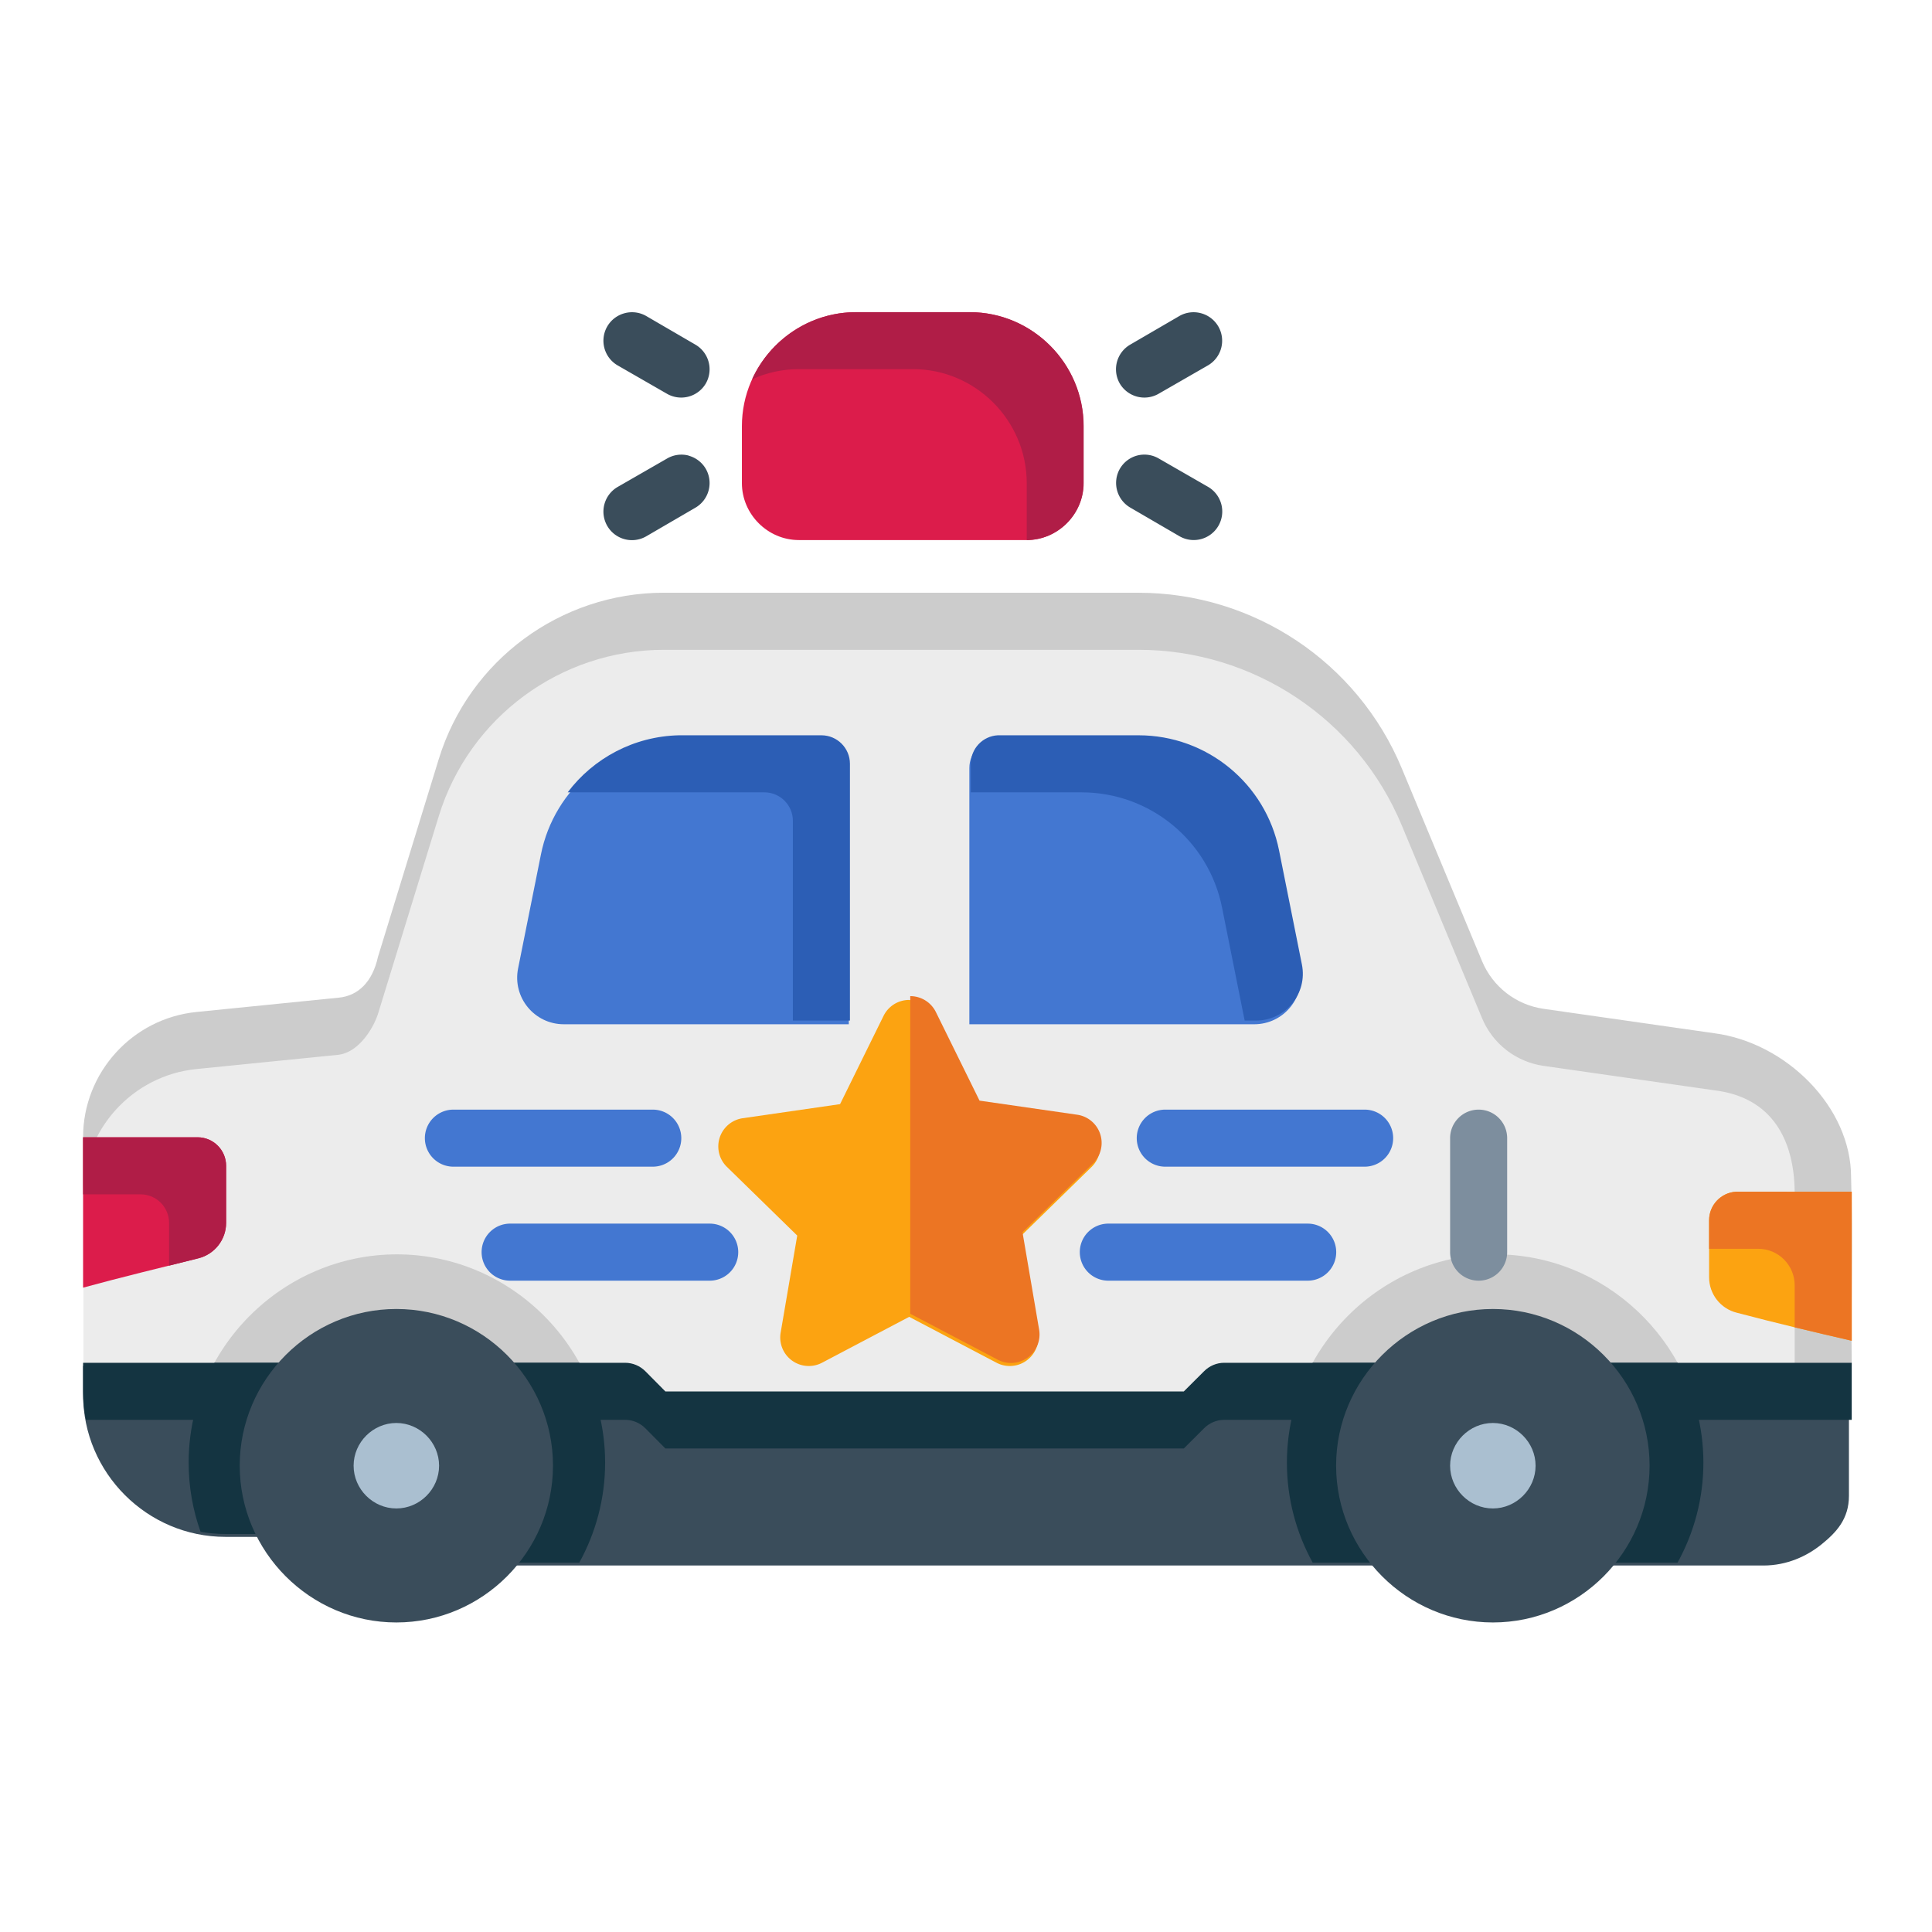 <?xml version="1.0" encoding="UTF-8" standalone="no"?>
<!-- Created with Inkscape (http://www.inkscape.org/) -->

<svg
   width="64pt"
   height="64pt"
   viewBox="0 0 22.578 22.578"
   version="1.1"
   id="svg831"
   inkscape:version="1.1.1 (3bf5ae0d25, 2021-09-20)"
   sodipodi:docname="Export - Unblash - 64px.svg"
   inkscape:export-filename="C:\Users\User\Desktop\CARLOS PROJECT\6. JUNI 2\DONE\FLAT\02 - Scooter.png"
   inkscape:export-xdpi="576"
   inkscape:export-ydpi="576"
   xmlns:inkscape="http://www.inkscape.org/namespaces/inkscape"
   xmlns:sodipodi="http://sodipodi.sourceforge.net/DTD/sodipodi-0.dtd"
   xmlns="http://www.w3.org/2000/svg"
   xmlns:svg="http://www.w3.org/2000/svg"
   xmlns:rdf="http://www.w3.org/1999/02/22-rdf-syntax-ns#"
   xmlns:cc="http://creativecommons.org/ns#"
   xmlns:dc="http://purl.org/dc/elements/1.1/">
  <defs
     id="defs825">
    <pattern
       id="EMFhbasepattern"
       patternUnits="userSpaceOnUse"
       width="6"
       height="6"
       x="0"
       y="0" />
    <pattern
       id="EMFhbasepattern-9"
       patternUnits="userSpaceOnUse"
       width="6"
       height="6"
       x="0"
       y="0" />
    <pattern
       id="EMFhbasepattern-0"
       patternUnits="userSpaceOnUse"
       width="6"
       height="6"
       x="0"
       y="0" />
    <pattern
       id="EMFhbasepattern-7"
       patternUnits="userSpaceOnUse"
       width="6"
       height="6"
       x="0"
       y="0" />
    <pattern
       id="EMFhbasepattern-2"
       patternUnits="userSpaceOnUse"
       width="6"
       height="6"
       x="0"
       y="0" />
    <pattern
       id="EMFhbasepattern-98"
       patternUnits="userSpaceOnUse"
       width="6"
       height="6"
       x="0"
       y="0" />
    <pattern
       id="EMFhbasepattern-6"
       patternUnits="userSpaceOnUse"
       width="6"
       height="6"
       x="0"
       y="0" />
    <pattern
       id="EMFhbasepattern-01"
       patternUnits="userSpaceOnUse"
       width="6"
       height="6"
       x="0"
       y="0" />
    <pattern
       id="EMFhbasepattern-07"
       patternUnits="userSpaceOnUse"
       width="6"
       height="6"
       x="0"
       y="0" />
    <pattern
       id="EMFhbasepattern-8"
       patternUnits="userSpaceOnUse"
       width="6"
       height="6"
       x="0"
       y="0" />
    <pattern
       id="EMFhbasepattern-4"
       patternUnits="userSpaceOnUse"
       width="6"
       height="6"
       x="0"
       y="0" />
    <pattern
       id="EMFhbasepattern-40"
       patternUnits="userSpaceOnUse"
       width="6"
       height="6"
       x="0"
       y="0" />
    <pattern
       id="EMFhbasepattern-08"
       patternUnits="userSpaceOnUse"
       width="6"
       height="6"
       x="0"
       y="0" />
    <pattern
       id="EMFhbasepattern-04"
       patternUnits="userSpaceOnUse"
       width="6"
       height="6"
       x="0"
       y="0" />
    <pattern
       id="EMFhbasepattern-014"
       patternUnits="userSpaceOnUse"
       width="6"
       height="6"
       x="0"
       y="0" />
    <pattern
       id="EMFhbasepattern-27"
       patternUnits="userSpaceOnUse"
       width="6"
       height="6"
       x="0"
       y="0" />
    <pattern
       id="EMFhbasepattern-09"
       patternUnits="userSpaceOnUse"
       width="6"
       height="6"
       x="0"
       y="0" />
    <pattern
       id="EMFhbasepattern-5"
       patternUnits="userSpaceOnUse"
       width="6"
       height="6"
       x="0"
       y="0" />
    <pattern
       id="EMFhbasepattern-018"
       patternUnits="userSpaceOnUse"
       width="6"
       height="6"
       x="0"
       y="0" />
  </defs>
  <sodipodi:namedview
     id="base"
     pagecolor="#ffffff"
     bordercolor="#666666"
     borderopacity="1.0"
     inkscape:pageopacity="0.0"
     inkscape:pageshadow="2"
     inkscape:zoom="9.1757813"
     inkscape:cx="37.925926"
     inkscape:cy="42.666667"
     inkscape:document-units="pt"
     inkscape:current-layer="layer1"
     showgrid="false"
     units="pt"
     inkscape:window-width="1920"
     inkscape:window-height="1001"
     inkscape:window-x="-9"
     inkscape:window-y="-9"
     inkscape:window-maximized="1"
     inkscape:pagecheckerboard="true"
     inkscape:showpageshadow="false"
     inkscape:object-paths="true"
     inkscape:snap-intersection-paths="true"
     inkscape:snap-smooth-nodes="true"
     inkscape:snap-midpoints="true"
     showguides="true"
     inkscape:snap-bbox="true"
     inkscape:bbox-nodes="true"
     inkscape:snap-nodes="false"
     inkscape:snap-global="true"
     inkscape:snap-others="false">
    <inkscape:grid
       type="xygrid"
       id="grid1378" />
    <sodipodi:guide
       position="0.97,21.608"
       orientation="78,0"
       id="guide1380"
       inkscape:locked="false" />
    <sodipodi:guide
       position="0.97,0.97"
       orientation="0,78"
       id="guide1382"
       inkscape:locked="false" />
    <sodipodi:guide
       position="21.608,0.97"
       orientation="-78,0"
       id="guide1384"
       inkscape:locked="false" />
    <sodipodi:guide
       position="21.608,21.608"
       orientation="0,-78"
       id="guide1386"
       inkscape:locked="false" />
  </sodipodi:namedview>
  <g
     inkscape:label="Icon"
     inkscape:groupmode="layer"
     id="layer1"
     transform="translate(0,-274.422)">
    <g
       id="g3520"
       style="display:inline;stroke-width:0.795"
       transform="matrix(1.258,0,0,1.258,0.639,-38.147)">
      <path
         style="color:#000000;fill:#ececec;fill-opacity:1;stroke-width:0.795;stroke-linecap:round;stroke-linejoin:round;-inkscape-stroke:none"
         d="m 1.307,262.209 11.918,0.164 c 0.045,10e-5 0.089,-0.011 0.129,-0.033 l 0.725,-0.391 h 1.795 c 0.435,0 0.795,-0.36 0.795,-0.795 v -1.586 c 0,-0.737 -0.546,-1.366 -1.275,-1.471 l -1.582,-0.227 c -0.256,-0.037 -0.473,-0.204 -0.572,-0.443 l -0.744,-1.787 c -0.41,-0.986 -1.374,-1.629 -2.441,-1.629 l -4.4,-2e-5 c -0.959,0 -1.808,0.626 -2.09,1.543 l -0.564,1.836 c -0.052,0.234 -0.151,0.422 -0.361,0.377 l -1.322,0.133 c -0.594,0.059 -1.051,0.563 -1.051,1.16 v 2.359 z"
         id="path507722"
         sodipodi:nodetypes="ccccsssccccccccccscc" />
      <path
         id="path286764"
         style="fill:#cccccc;fill-opacity:1;stroke-width:3.005;stroke-linecap:round;stroke-linejoin:round"
         d="m 57.779,-68.475 c -0.258,-3.779 -3.443,-6.807 -7.283,-6.807 -4.006,0 -7.301,3.295 -7.301,7.301 z"
         transform="matrix(0.265,0,0,0.265,0,280.067)"
         sodipodi:nodetypes="cscc" />
      <path
         id="path278612"
         style="fill:#cccccc;fill-opacity:1;stroke-width:3.005;stroke-linecap:round;stroke-linejoin:round"
         d="m 19.297,-67.98 c 1.8e-5,-4.006 -3.295,-7.301 -7.301,-7.301 -4.006,0 -7.301,3.295 -7.301,7.301 z"
         transform="matrix(0.265,0,0,0.265,0,280.067)"
         sodipodi:nodetypes="cscc" />
      <path
         id="path247070"
         style="color:#000000;fill:#cccccc;fill-opacity:1;stroke-width:3.005;stroke-linecap:round;stroke-linejoin:round;-inkscape-stroke:none"
         d="m 21.363,-98.475 c -3.625,0 -6.832,2.365 -7.898,5.83 l -2.133,6.939 c -0.195,0.886 -0.702,1.359 -1.367,1.426 L 4.969,-83.777 c -2.245,0.224 -3.973,2.129 -3.973,4.385 v 2 c -4e-8,-2.256 1.728,-4.161 3.973,-4.385 l 4.996,-0.502 c 0.664,-0.091 1.175,-0.852 1.367,-1.426 l 2.133,-6.939 c 1.066,-3.465 4.273,-5.83 7.898,-5.83 h 16.631 c 4.034,0 7.68,2.431 9.229,6.156 l 2.812,6.754 c 0.376,0.904 1.193,1.537 2.162,1.676 l 5.979,0.855 c 2.051,0.245 2.802,1.767 2.82,3.559 v 5.994 c 0,1.645 -1.359,3.006 -3.004,3.006 h 2 c 1.645,0 3.004,-1.361 3.004,-3.006 -0.031,-2.148 0.045,-4.396 -0.023,-6.512 0,-2.448 -2.268,-4.709 -4.797,-5.041 l -5.979,-0.855 c -0.969,-0.139 -1.786,-0.772 -2.162,-1.676 l -2.812,-6.754 c -1.549,-3.725 -5.195,-6.156 -9.229,-6.156 z"
         transform="matrix(0.265,0,0,0.265,0,280.067)"
         sodipodi:nodetypes="sccccscccccsscccccscsccccccss" />
      <path
         style="color:#000000;fill:#3a4d5b;fill-opacity:1;stroke-width:0.795;stroke-linecap:round;stroke-linejoin:round;-inkscape-stroke:none"
         d="m 12.763,261.154 h -1.915 c -0.07,5e-5 -0.138,0.028 -0.188,0.078 l -0.188,0.188 H 5.664 l -0.186,-0.188 c -0.05,-0.05 -0.117,-0.078 -0.188,-0.078 H 4.164 l -0.023,1.854 h 8.318 z"
         id="path271382" />
      <path
         id="path280784"
         style="fill:#143441;fill-opacity:1;stroke-width:3.005;stroke-linecap:round;stroke-linejoin:round"
         d="m 15.738,-71.48 -0.086,7.006 h 2.738 c 0.576,-1.044 0.906,-2.24 0.906,-3.506 6e-6,-1.265 -0.329,-2.458 -0.904,-3.5 z"
         transform="matrix(0.265,0,0,0.265,0,280.067)" />
      <path
         style="color:#000000;fill:#3a4d5b;fill-opacity:1;stroke-width:0.795;stroke-linecap:round;stroke-linejoin:round;-inkscape-stroke:none"
         d="m 14.35,263.008 h 1.523 c 0.218,0 0.404,-0.086 0.541,-0.197 0.137,-0.111 0.254,-0.235 0.254,-0.451 0,-0.402 2e-6,-0.803 -4e-6,-1.205 h -2.768 z"
         id="path271380" />
      <path
         id="path290148"
         style="color:#000000;fill:#143441;fill-opacity:1;stroke-width:3.005;stroke-linecap:round;stroke-linejoin:round;-inkscape-stroke:none"
         d="m 52.535,-71.48 0.484,2 h 9.977 c -2e-6,-0.667 1e-5,-1.333 0,-2 z"
         transform="matrix(0.265,0,0,0.265,0,280.067)" />
      <path
         style="color:#000000;fill:#3a4d5b;fill-opacity:1;stroke-width:0.795;stroke-linecap:round;stroke-linejoin:round;-inkscape-stroke:none"
         d="m 2.184,261.154 -1.92,-5e-5 4.4e-6,0.266 c -1e-8,0.727 0.595,1.322 1.322,1.322 h 0.449 z"
         id="path508981" />
      <path
         id="path279802"
         style="fill:#143441;fill-opacity:1;stroke-width:3.005;stroke-linecap:round;stroke-linejoin:round"
         d="m 5.6,-71.48 c -0.575,1.042 -0.904,2.235 -0.904,3.5 3.9e-6,0.848 0.147,1.664 0.418,2.424 0.286,0.051 0.581,0.078 0.881,0.078 h 1.697 l 0.562,-6.002 z"
         transform="matrix(0.265,0,0,0.265,0,280.067)" />
      <path
         id="path271402"
         style="color:#000000;fill:#143441;fill-opacity:1;stroke-width:3.005;stroke-linecap:round;stroke-linejoin:round;-inkscape-stroke:none"
         d="m 0.996,-71.48 v 1.004 c 0,0.341 0.034,0.674 0.1,0.996 h 6.971 l 0.188,-2 z"
         transform="matrix(0.265,0,0,0.265,0,280.067)" />
      <path
         id="path275032"
         style="color:#000000;fill:#143441;fill-opacity:1;stroke-width:3.005;stroke-linecap:round;stroke-linejoin:round;-inkscape-stroke:none"
         d="m 15.738,-69.48 h 4.26 c 0.266,3.78e-4 0.521,0.108 0.709,0.297 l 0.701,0.707 h 18.174 l 0.709,-0.707 c 0.188,-0.189 0.441,-0.297 0.707,-0.297 h 6.912 l 0.326,-2 h -7.238 c -0.266,1.89e-4 -0.519,0.108 -0.707,0.297 l -0.709,0.707 H 21.408 l -0.701,-0.707 c -0.188,-0.189 -0.443,-0.296 -0.709,-0.297 h -4.26 z"
         transform="matrix(0.265,0,0,0.265,0,280.067)"
         sodipodi:nodetypes="ccccccccccccccccc" />
      <path
         id="path278491"
         style="fill:#143441;fill-opacity:1;stroke-width:3.005;stroke-linecap:round;stroke-linejoin:round"
         d="m 52.535,-71.48 1.699,7.006 h 2.656 c 0.576,-1.044 0.906,-2.24 0.906,-3.506 6e-6,-1.265 -0.329,-2.458 -0.904,-3.5 z"
         transform="matrix(0.265,0,0,0.265,0,280.067)" />
      <path
         style="color:#000000;fill:#3a4d5b;stroke-width:0.795;stroke-linecap:round;stroke-linejoin:round;-inkscape-stroke:none"
         d="m 3.174,260.625 c -0.801,0 -1.455,0.655 -1.455,1.455 3.7e-6,0.801 0.655,1.457 1.455,1.457 0.801,0 1.455,-0.656 1.455,-1.457 3.7e-6,-0.801 -0.655,-1.455 -1.455,-1.455 z"
         id="path509173" />
      <path
         id="path282570"
         style="color:#000000;fill:#143441;fill-opacity:1;stroke-width:3.005;stroke-linecap:round;stroke-linejoin:round;-inkscape-stroke:none"
         d="m 44.1,-71.48 c -0.575,1.042 -0.904,2.235 -0.904,3.5 6e-6,1.266 0.328,2.462 0.904,3.506 h 2.992 l 1.145,-7.006 z"
         transform="matrix(0.265,0,0,0.265,0,280.067)" />
      <path
         style="color:#000000;fill:#3a4d5b;stroke-width:0.795;stroke-linecap:round;stroke-linejoin:round;-inkscape-stroke:none"
         d="m 13.361,260.625 c -0.801,0 -1.457,0.655 -1.457,1.455 4e-6,0.801 0.656,1.457 1.457,1.457 0.801,0 1.455,-0.656 1.455,-1.457 4e-6,-0.801 -0.655,-1.455 -1.455,-1.455 z"
         id="path509179" />
      <path
         style="color:#000000;display:inline;fill:#aabfd0;fill-opacity:1;stroke-width:0.421;stroke-linecap:round;stroke-linejoin:round;stroke-miterlimit:4;stroke-dasharray:none"
         d="m 3.174,261.684 c 0.217,0 0.397,0.18 0.397,0.397 6e-6,0.217 -0.18,0.397 -0.397,0.397 -0.217,0 -0.397,-0.18 -0.397,-0.397 3e-6,-0.217 0.18,-0.397 0.397,-0.397 z"
         id="path11517-1" />
      <path
         style="color:#000000;display:inline;fill:#aabfd0;fill-opacity:1;stroke-width:0.421;stroke-linecap:round;stroke-linejoin:round;stroke-miterlimit:4;stroke-dasharray:none"
         d="m 13.36,261.684 c 0.217,0 0.397,0.18 0.397,0.397 6e-6,0.217 -0.18,0.397 -0.397,0.397 -0.217,0 -0.397,-0.18 -0.397,-0.397 3e-6,-0.217 0.18,-0.397 0.397,-0.397 z"
         id="path23074" />
      <path
         style="color:#000000;fill:#dc1c4b;stroke-width:0.795;stroke-linecap:round;stroke-linejoin:round;-inkscape-stroke:none"
         d="m 7.443,251.365 c -0.581,0 -1.059,0.477 -1.059,1.059 v 0.529 c 3.7e-6,0.289 0.24,0.529 0.529,0.529 h 2.115 c 0.289,0 0.529,-0.24 0.529,-0.529 v -0.529 c -1e-7,-0.581 -0.475,-1.059 -1.057,-1.059 z"
         id="path507506" />
      <path
         style="color:#000000;fill:#4377d1;fill-opacity:1;stroke-width:0.421;stroke-linecap:round;stroke-linejoin:round;-inkscape-stroke:none"
         d="M 7.376,257.98 H 4.73 c -0.274,0 -0.479,-0.25 -0.425,-0.519 l 0.212,-1.058 c 0.124,-0.621 0.67,-1.069 1.303,-1.069 h 1.292 c 0.146,0 0.265,0.118 0.265,0.265 0,0.794 0,1.587 0,2.381 z"
         id="path509929" />
      <path
         style="color:#000000;fill:#4377d1;fill-opacity:1;stroke-width:0.421;stroke-linecap:round;stroke-linejoin:round;-inkscape-stroke:none"
         d="m 8.497,257.98 h 2.646 c 0.274,0 0.479,-0.25 0.425,-0.519 l -0.212,-1.058 C 11.232,255.781 10.687,255.334 10.053,255.334 H 8.762 c -0.146,0 -0.265,0.118 -0.265,0.265 0,0.794 0,1.587 0,2.381 z"
         id="path509935" />
      <path
         style="color:#000000;fill:#7d8e9e;stroke-width:0.795;stroke-linecap:round;stroke-linejoin:round;-inkscape-stroke:none"
         d="m 13.229,258.773 a 0.265,0.265 0 0 0 -0.266,0.266 v 1.057 a 0.265,0.265 0 0 0 0.266,0.266 0.265,0.265 0 0 0 0.264,-0.266 v -1.057 a 0.265,0.265 0 0 0 -0.264,-0.266 z"
         id="path29186" />
      <path
         id="path509545"
         style="color:#000000;fill:#fca311;stroke-width:1.59;stroke-linecap:round;stroke-linejoin:round;-inkscape-stroke:none"
         d="m 58.945,-77.477 c -0.528,0.027 -0.949,0.465 -0.949,1 v 2 c 7e-6,0.588 0.401,1.1 0.971,1.242 1.337,0.353 2.682,0.673 4.029,0.982 v -5.223 c 0,-6.55e-4 0,-0.001 0,-0.002 h -4 c -0.017,0 -0.034,-8.64e-4 -0.051,0 z"
         transform="matrix(0.265,0,0,0.265,0,280.067)" />
      <path
         style="color:#000000;fill:#fca311;stroke-width:0.795;stroke-linecap:round;stroke-linejoin:round;-inkscape-stroke:none"
         d="m 7.936,257.754 a 0.265,0.265 0 0 0 -0.236,0.148 l -0.404,0.82 -0.906,0.131 a 0.265,0.265 0 0 0 -0.146,0.451 l 0.654,0.639 -0.154,0.902 a 0.265,0.265 0 0 0 0.385,0.279 l 0.809,-0.426 0.811,0.426 a 0.265,0.265 0 0 0 0.385,-0.279 l -0.154,-0.902 0.654,-0.639 A 0.265,0.265 0 0 0 9.484,258.854 l -0.906,-0.131 -0.404,-0.82 a 0.265,0.265 0 0 0 -0.238,-0.148 z"
         id="path509739" />
      <path
         style="color:#000000;fill:#4377d1;stroke-width:0.795;stroke-linecap:round;stroke-linejoin:round;-inkscape-stroke:none"
         d="m 3.703,258.773 a 0.265,0.265 0 0 0 -0.264,0.266 0.265,0.265 0 0 0 0.264,0.264 h 1.852 a 0.265,0.265 0 0 0 0.266,-0.264 0.265,0.265 0 0 0 -0.266,-0.266 z"
         id="path33678" />
      <path
         style="color:#000000;fill:#4377d1;fill-opacity:1;stroke-width:0.795;stroke-linecap:round;stroke-linejoin:round;-inkscape-stroke:none"
         d="m 4.232,259.832 a 0.265,0.265 0 0 0 -0.266,0.264 0.265,0.265 0 0 0 0.266,0.266 h 1.852 a 0.265,0.265 0 0 0 0.266,-0.266 0.265,0.265 0 0 0 -0.266,-0.264 z"
         id="path33855" />
      <path
         style="color:#000000;fill:#4377d1;stroke-width:0.795;stroke-linecap:round;stroke-linejoin:round;-inkscape-stroke:none"
         d="m 10.318,258.773 a 0.265,0.265 0 0 0 -0.266,0.266 0.265,0.265 0 0 0 0.266,0.264 h 1.852 a 0.265,0.265 0 0 0 0.264,-0.264 0.265,0.265 0 0 0 -0.264,-0.266 z"
         id="path33941" />
      <path
         style="color:#000000;fill:#4377d1;fill-opacity:1;stroke-width:0.795;stroke-linecap:round;stroke-linejoin:round;-inkscape-stroke:none"
         d="m 9.789,259.832 a 0.265,0.265 0 0 0 -0.266,0.264 0.265,0.265 0 0 0 0.266,0.266 h 1.852 a 0.265,0.265 0 0 0 0.264,-0.266 0.265,0.265 0 0 0 -0.264,-0.264 z"
         id="path33943" />
      <path
         style="color:#000000;fill:#3a4d5b;fill-opacity:1;stroke-width:0.795;stroke-linecap:round;stroke-linejoin:round;-inkscape-stroke:none"
         d="m 10.65,251.375 a 0.265,0.265 0 0 0 -0.201,0.025 l -0.457,0.266 a 0.265,0.265 0 0 0 -0.098,0.361 0.265,0.265 0 0 0 0.361,0.096 l 0.459,-0.264 a 0.265,0.265 0 0 0 0.096,-0.361 0.265,0.265 0 0 0 -0.16,-0.123 z"
         id="path43501" />
      <path
         style="color:#000000;fill:#3a4d5b;fill-opacity:1;stroke-width:0.795;stroke-linecap:round;stroke-linejoin:round;-inkscape-stroke:none"
         d="m 10.055,252.697 a 0.265,0.265 0 0 0 -0.16,0.123 0.265,0.265 0 0 0 0.098,0.361 l 0.457,0.266 a 0.265,0.265 0 0 0 0.361,-0.098 0.265,0.265 0 0 0 -0.096,-0.361 l -0.459,-0.264 a 0.265,0.265 0 0 0 -0.201,-0.027 z"
         id="path43503" />
      <path
         style="color:#000000;fill:#3a4d5b;fill-opacity:1;stroke-width:0.795;stroke-linecap:round;stroke-linejoin:round;-inkscape-stroke:none"
         d="m 5.293,251.375 a 0.265,0.265 0 0 0 -0.16,0.123 0.265,0.265 0 0 0 0.096,0.361 L 5.688,252.123 a 0.265,0.265 0 0 0 0.361,-0.096 0.265,0.265 0 0 0 -0.098,-0.361 L 5.494,251.4 A 0.265,0.265 0 0 0 5.293,251.375 Z"
         id="path43563" />
      <path
         style="color:#000000;fill:#3a4d5b;fill-opacity:1;stroke-width:0.795;stroke-linecap:round;stroke-linejoin:round;-inkscape-stroke:none"
         d="M 5.889,252.697 A 0.265,0.265 0 0 0 5.688,252.725 l -0.459,0.264 a 0.265,0.265 0 0 0 -0.096,0.361 0.265,0.265 0 0 0 0.361,0.098 l 0.457,-0.266 a 0.265,0.265 0 0 0 0.098,-0.361 0.265,0.265 0 0 0 -0.16,-0.123 z"
         id="path43565" />
      <path
         id="path507915"
         style="color:#000000;fill:#dc1c4b;fill-opacity:1;stroke-width:1.59;stroke-linecap:round;stroke-linejoin:round;-inkscape-stroke:none"
         d="m 0.996,-79.385 v 5.271 c 1.342,-0.366 2.694,-0.692 4.043,-1.029 0.57,-0.143 0.971,-0.654 0.971,-1.242 v -2 c -7.2e-6,-0.552 -0.448,-1 -1,-1 z"
         transform="matrix(0.265,0,0,0.265,0,280.067)"
         sodipodi:nodetypes="cccccsc" />
      <path
         id="path604660"
         style="color:#000000;fill:#b01d47;fill-opacity:1;stroke-width:0.795;stroke-linecap:round;stroke-linejoin:round;-inkscape-stroke:none"
         d="m 7.443,251.365 c -0.426,0 -0.797,0.257 -0.964,0.623 0.133,-0.06 0.28,-0.094 0.435,-0.094 H 7.973 c 0.581,0 1.057,0.477 1.057,1.059 v 0.529 c 0.289,0 0.529,-0.24 0.529,-0.529 v -0.529 c 0,-0.581 -0.475,-1.059 -1.057,-1.059 z" />
      <path
         id="path243438"
         style="color:#000000;fill:#b01d47;fill-opacity:1;stroke-width:1.59;stroke-linecap:round;stroke-linejoin:round;-inkscape-stroke:none"
         d="m 0.996,-79.385 v 2 H 3.01 c 0.552,0 1,0.448 1,1 v 1.5 l 1.029,-0.258 c 0.57,-0.143 0.971,-0.654 0.971,-1.242 v -2 c -7.2e-6,-0.552 -0.448,-1 -1,-1 z"
         transform="matrix(0.265,0,0,0.265,0,280.067)" />
      <path
         id="path248761"
         style="color:#000000;fill:#2c5eb5;fill-opacity:1;stroke-width:1.59;stroke-linecap:round;stroke-linejoin:round;-inkscape-stroke:none"
         d="m 33.062,-93.477 c -0.528,0.027 -0.947,0.465 -0.947,1 v 1 h 3.881 c 2.395,0 4.456,1.689 4.926,4.037 l 0.793,3.963 h 0.4 c 1.035,0 1.81,-0.948 1.607,-1.963 l -0.801,-4 c -0.47,-2.348 -2.531,-4.037 -4.926,-4.037 z"
         transform="matrix(0.265,0,0,0.265,0,280.067)"
         sodipodi:nodetypes="cscsccscccc" />
      <path
         id="path250484"
         style="color:#000000;fill:#2c5eb5;fill-opacity:1;stroke-width:1.59;stroke-linecap:round;stroke-linejoin:round;-inkscape-stroke:none"
         d="m 21.885,-93.477 c -1.576,0.035 -2.998,0.801 -3.902,2 h 6.895 c 0.552,0 1,0.448 1,1 v 7 h 2 v -9 c 0,-0.552 -0.448,-1 -1,-1 z"
         transform="matrix(0.265,0,0,0.265,0,280.067)"
         sodipodi:nodetypes="ccssccscc" />
      <path
         id="path270038"
         style="fill:#ec7523;fill-opacity:1;stroke:none;stroke-width:1.59;stroke-linecap:round;stroke-linejoin:round;stroke-opacity:1;stop-color:#000000"
         d="m 29.992,-84.332 v 11.133 l 3.064,1.609 a 1,1 0 0 0 1.453,-1.057 l -0.582,-3.41 2.473,-2.414 a 1,1 0 0 0 -0.555,-1.705 l -3.424,-0.494 -1.529,-3.102 a 1,1 0 0 0 -0.9,-0.561 z"
         transform="matrix(0.265,0,0,0.265,0,280.067)" />
      <path
         id="path291052"
         style="color:#000000;fill:#ec7523;fill-opacity:1;stroke-width:1.59;stroke-linecap:round;stroke-linejoin:round;-inkscape-stroke:none"
         d="m 58.945,-77.477 c -0.528,0.027 -0.949,0.465 -0.949,1 v 1 l 1.721,5.61e-4 c 0.706,2.3e-4 1.279,0.573 1.279,1.279 l -10e-7,1.474 c 0.666,0.161 1.332,0.317 2,0.471 v -5.223 z"
         transform="matrix(0.265,0,0,0.265,0,280.067)"
         sodipodi:nodetypes="csccccccc" />
    </g>
  </g>
</svg>
